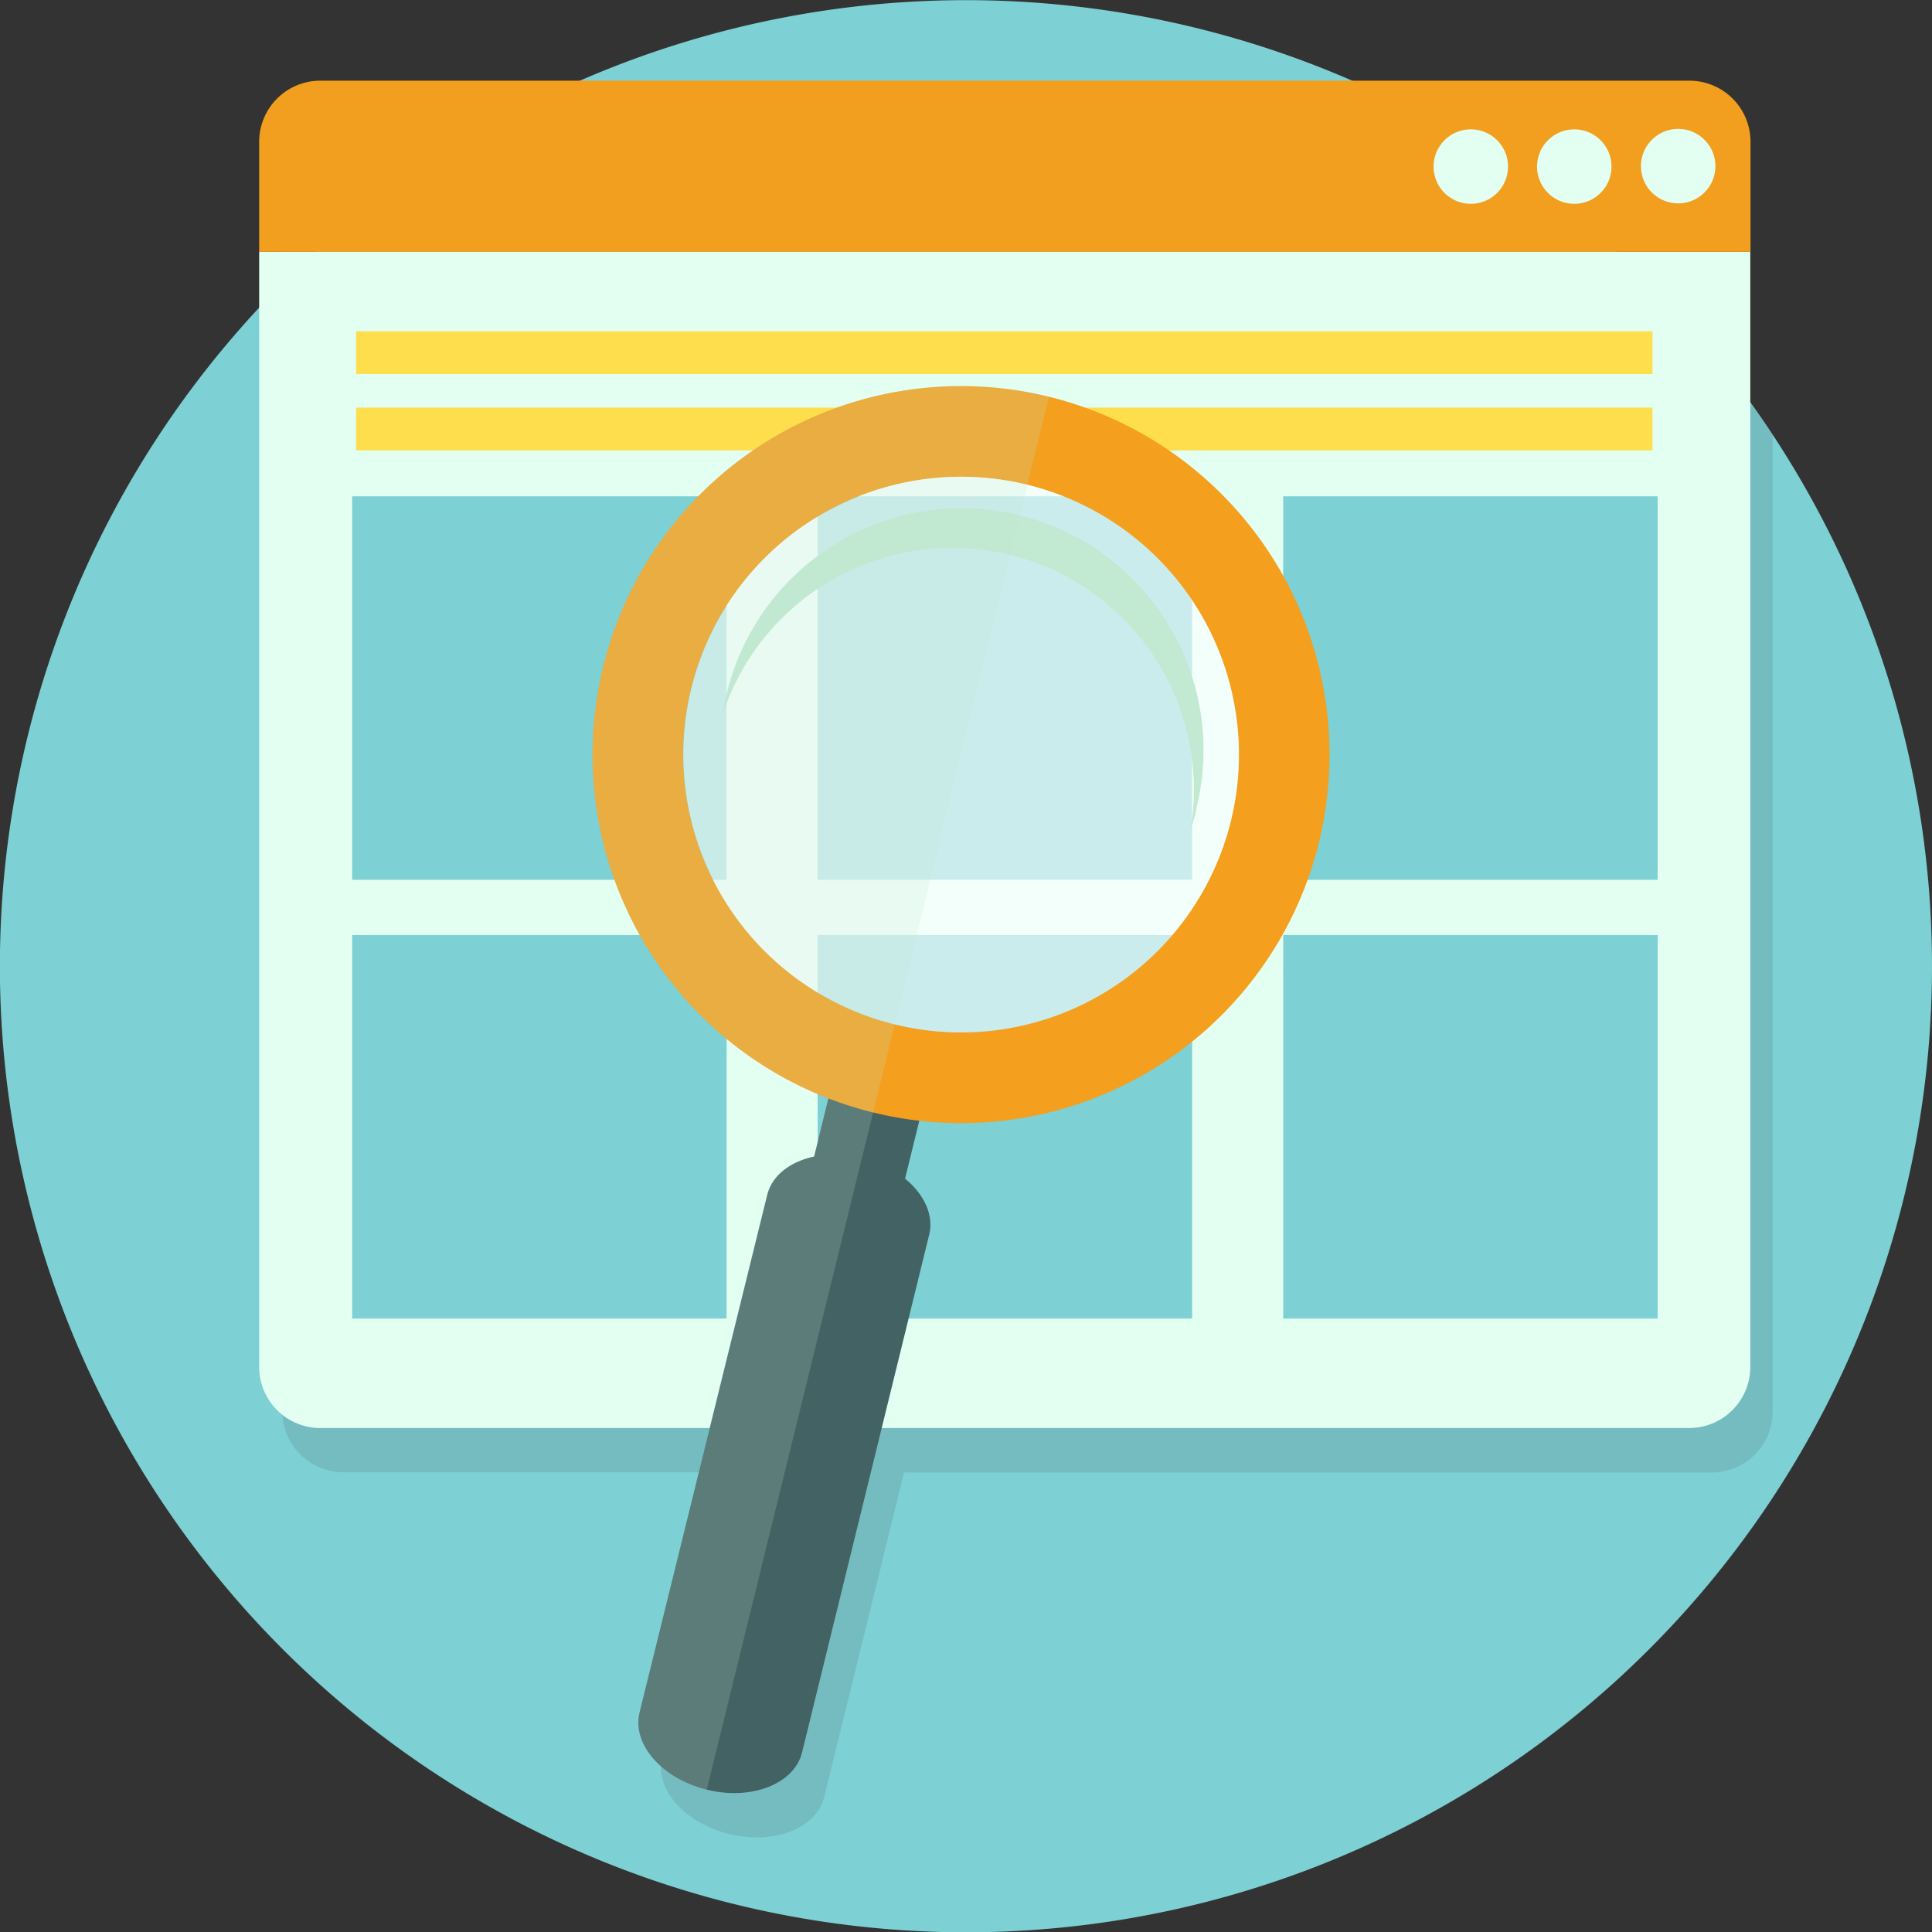 <svg xmlns="http://www.w3.org/2000/svg" viewBox="0 0 173.85 173.85"><rect x="0" y="0" width="173.85" height="173.85" fill="#333333" stroke="none"/><defs><style>.cls-1{isolation:isolate;}.cls-2{fill:#7dd0d3;}.cls-3{fill:#587273;mix-blend-mode:color-burn;}.cls-11,.cls-3{opacity:0.2;}.cls-4{fill:#e2fff2;}.cls-5{fill:#f29e1e;}.cls-6{fill:#fede4d;}.cls-7{fill:#426263;}.cls-8{fill:#f49f1e;}.cls-9{fill:#fff;opacity:0.6;}.cls-11,.cls-9{mix-blend-mode:screen;}.cls-10,.cls-11{fill:#c2e9d1;}</style></defs><g class="cls-1"><g id="Layer_2" data-name="Layer 2"><g id="layer1"><path class="cls-2" d="M173.85,86.93A86.93,86.93,0,1,1,20.26,31.15c1.6-1.91,3.28-3.76,5.06-5.53A86.92,86.92,0,0,1,173.85,86.93Z"/><path class="cls-3" d="M159.52,39.12V127a5.5,5.5,0,0,1-5.5,5.5H81.35L74.17,161.7c-.7,2.83-4.53,4.33-8.57,3.33s-6.74-4.09-6-6.92l6.3-25.63h-35a5.5,5.5,0,0,1-5.5-5.5V16.76a5.5,5.5,0,0,1,5.5-5.5h98.91A86,86,0,0,1,141,18.84,87.17,87.17,0,0,1,159.52,39.12Z"/><path class="cls-4" d="M23.32,22.66V123a5.5,5.5,0,0,0,5.5,5.5H152a5.5,5.5,0,0,0,5.5-5.5V22.66Z"/><rect class="cls-2" x="31.69" y="44.66" width="33.69" height="34.51"/><rect class="cls-2" x="73.58" y="44.66" width="33.69" height="34.51"/><rect class="cls-2" x="115.47" y="44.66" width="33.69" height="34.51"/><rect class="cls-2" x="31.69" y="84.14" width="33.69" height="34.51"/><rect class="cls-2" x="73.58" y="84.14" width="33.69" height="34.51"/><rect class="cls-2" x="115.47" y="84.14" width="33.69" height="34.51"/><path class="cls-5" d="M157.52,12.76a5.5,5.5,0,0,0-5.5-5.5H28.82a5.5,5.5,0,0,0-5.5,5.5v9.9h134.2Z"/><path class="cls-4" d="M147.66,15A3.35,3.35,0,1,1,151,18.3,3.35,3.35,0,0,1,147.66,15Z"/><path class="cls-4" d="M138.31,15a3.35,3.35,0,1,1,3.35,3.34A3.35,3.35,0,0,1,138.31,15Z"/><path class="cls-4" d="M129,15a3.35,3.35,0,1,1,3.34,3.34A3.35,3.35,0,0,1,129,15Z"/><rect class="cls-6" x="32.05" y="29.81" width="116.65" height="3.85"/><rect class="cls-6" x="32.05" y="36.68" width="116.65" height="3.85"/><rect class="cls-7" x="73.33" y="96.7" width="10.08" height="8.42" transform="translate(-38.32 152.95) rotate(-76.2)"/><path class="cls-8" d="M94.39,35.7a33.16,33.16,0,1,0,24.29,40.12A33.17,33.17,0,0,0,94.39,35.7ZM80.52,92.18a25,25,0,1,1,30.23-18.31A25,25,0,0,1,80.52,92.18Z"/><path class="cls-7" d="M57.55,154.11c-.69,2.83,2,5.93,6.05,6.93h0c4,1,7.87-.51,8.57-3.34l11.44-46.59c.7-2.83-2-5.93-6-6.92h0c-4-1-7.88.5-8.57,3.33Z"/><path class="cls-9" d="M62.2,62A25,25,0,1,1,80.52,92.18,25,25,0,0,1,62.2,62Z"/><path class="cls-10" d="M107.64,72.94c-.15.61-.33,1.2-.52,1.77A21.74,21.74,0,0,0,65,64.37c.09-.6.21-1.2.36-1.81a21.75,21.75,0,1,1,42.24,10.38Z"/><path class="cls-11" d="M54.27,60A33.16,33.16,0,0,0,74.55,98.83l-1.29,5.23c-2.17.45-3.83,1.69-4.26,3.46L57.55,154.11c-.69,2.83,2,5.93,6.05,6.93L94.39,35.7A33.17,33.17,0,0,0,54.27,60Z"/></g></g></g></svg>